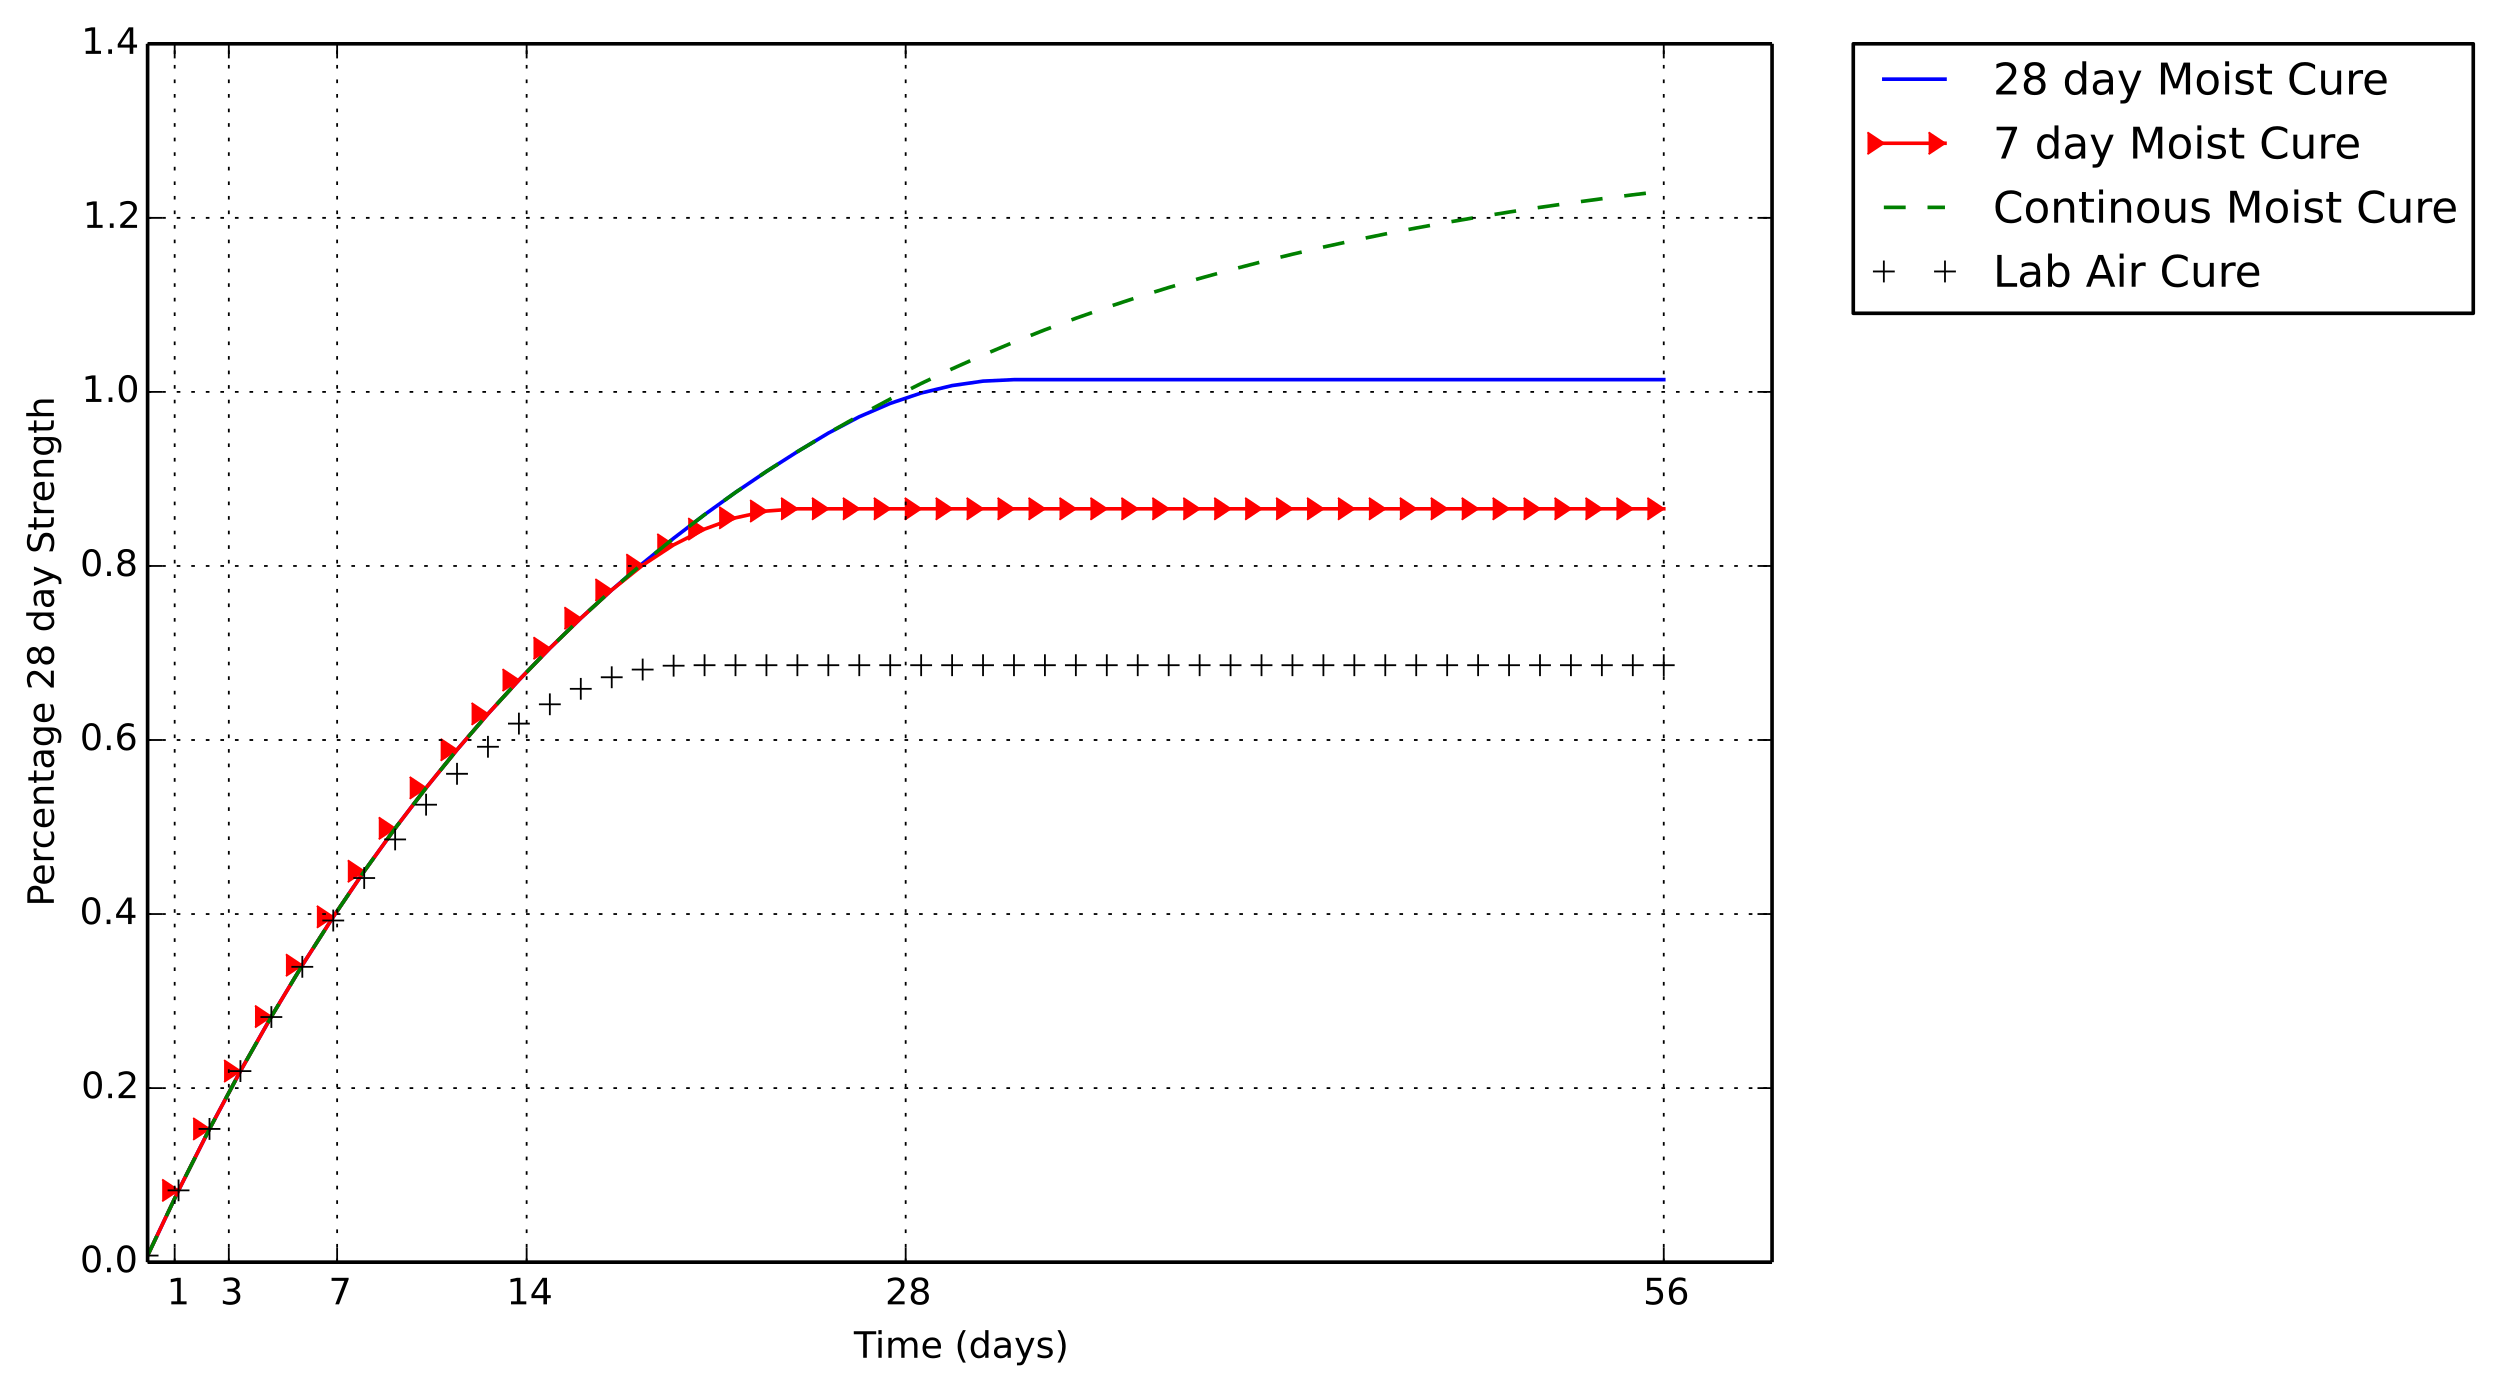 <?xml version="1.0" encoding="utf-8" standalone="no"?>
<!DOCTYPE svg PUBLIC "-//W3C//DTD SVG 1.1//EN"
  "http://www.w3.org/Graphics/SVG/1.1/DTD/svg11.dtd">
<!-- Created with matplotlib (http://matplotlib.org/) -->
<svg height="382pt" version="1.1" viewBox="0 0 687 382" width="687pt" xmlns="http://www.w3.org/2000/svg" xmlns:xlink="http://www.w3.org/1999/xlink">
 <defs>
  <style type="text/css">
*{stroke-linecap:butt;stroke-linejoin:round;}
  </style>
 </defs>
 <g id="figure_1">
  <g id="patch_1">
   <path d="
M0 382.395
L687.181 382.395
L687.181 0
L0 0
z
" style="fill:#ffffff;"/>
  </g>
  <g id="axes_1">
   <g id="patch_2">
    <path d="
M40.561 346.839
L486.961 346.839
L486.961 12.039
L40.561 12.039
z
" style="fill:#ffffff;"/>
   </g>
   <g id="line2d_1">
    <path clip-path="url(#p95d2e22541)" d="
M40.561 345.035
L49.064 327.114
L57.567 310.232
L66.07 294.329
L74.572 279.347
L83.075 265.235
L91.578 251.941
L100.081 239.417
L108.584 227.62
L117.087 216.507
L125.59 206.038
L134.092 196.176
L142.595 186.886
L151.098 178.134
L159.601 169.89
L168.104 162.124
L176.607 154.809
L185.11 147.917
L193.612 141.425
L202.115 135.31
L210.618 129.549
L219.121 124.122
L227.624 119.014
L236.127 114.526
L244.63 110.853
L253.132 107.997
L261.635 105.957
L270.138 104.733
L278.641 104.325
L287.144 104.325
L295.647 104.325
L304.15 104.325
L312.652 104.325
L321.155 104.325
L329.658 104.325
L338.161 104.325
L346.664 104.325
L355.167 104.325
L363.67 104.325
L372.172 104.325
L380.675 104.325
L389.178 104.325
L397.681 104.325
L406.184 104.325
L414.687 104.325
L423.19 104.325
L431.692 104.325
L440.195 104.325
L448.698 104.325
L457.201 104.325" style="fill:none;stroke:#0000ff;stroke-linecap:square;"/>
   </g>
   <g id="line2d_2">
    <path clip-path="url(#p95d2e22541)" d="
M40.561 345.035
L49.064 327.114
L57.567 310.232
L66.07 294.329
L74.572 279.347
L83.075 265.235
L91.578 251.941
L100.081 239.417
L108.584 227.62
L117.087 216.507
L125.59 206.038
L134.092 196.176
L142.595 186.886
L151.098 178.134
L159.601 169.89
L168.104 162.13
L176.607 155.312
L185.11 149.734
L193.612 145.395
L202.115 142.296
L210.618 140.437
L219.121 139.817
L227.624 139.817
L236.127 139.817
L244.63 139.817
L253.132 139.817
L261.635 139.817
L270.138 139.817
L278.641 139.817
L287.144 139.817
L295.647 139.817
L304.15 139.817
L312.652 139.817
L321.155 139.817
L329.658 139.817
L338.161 139.817
L346.664 139.817
L355.167 139.817
L363.67 139.817
L372.172 139.817
L380.675 139.817
L389.178 139.817
L397.681 139.817
L406.184 139.817
L414.687 139.817
L423.19 139.817
L431.692 139.817
L440.195 139.817
L448.698 139.817
L457.201 139.817" style="fill:none;stroke:#ff0000;stroke-linecap:square;"/>
    <defs>
     <path d="
M-4.5 3
L0 0
L-4.5 -3" id="m1e157bca08" style="stroke:#ff0000;stroke-linejoin:miter;stroke-width:0.5;"/>
    </defs>
    <g clip-path="url(#p95d2e22541)">
     <use style="fill:#ff0000;stroke:#ff0000;stroke-linejoin:miter;stroke-width:0.5;" x="40.561" xlink:href="#m1e157bca08" y="345.035"/>
     <use style="fill:#ff0000;stroke:#ff0000;stroke-linejoin:miter;stroke-width:0.5;" x="49.064" xlink:href="#m1e157bca08" y="327.114"/>
     <use style="fill:#ff0000;stroke:#ff0000;stroke-linejoin:miter;stroke-width:0.5;" x="57.567" xlink:href="#m1e157bca08" y="310.232"/>
     <use style="fill:#ff0000;stroke:#ff0000;stroke-linejoin:miter;stroke-width:0.5;" x="66.07" xlink:href="#m1e157bca08" y="294.329"/>
     <use style="fill:#ff0000;stroke:#ff0000;stroke-linejoin:miter;stroke-width:0.5;" x="74.572" xlink:href="#m1e157bca08" y="279.347"/>
     <use style="fill:#ff0000;stroke:#ff0000;stroke-linejoin:miter;stroke-width:0.5;" x="83.075" xlink:href="#m1e157bca08" y="265.235"/>
     <use style="fill:#ff0000;stroke:#ff0000;stroke-linejoin:miter;stroke-width:0.5;" x="91.578" xlink:href="#m1e157bca08" y="251.941"/>
     <use style="fill:#ff0000;stroke:#ff0000;stroke-linejoin:miter;stroke-width:0.5;" x="100.081" xlink:href="#m1e157bca08" y="239.417"/>
     <use style="fill:#ff0000;stroke:#ff0000;stroke-linejoin:miter;stroke-width:0.5;" x="108.584" xlink:href="#m1e157bca08" y="227.62"/>
     <use style="fill:#ff0000;stroke:#ff0000;stroke-linejoin:miter;stroke-width:0.5;" x="117.087" xlink:href="#m1e157bca08" y="216.507"/>
     <use style="fill:#ff0000;stroke:#ff0000;stroke-linejoin:miter;stroke-width:0.5;" x="125.59" xlink:href="#m1e157bca08" y="206.038"/>
     <use style="fill:#ff0000;stroke:#ff0000;stroke-linejoin:miter;stroke-width:0.5;" x="134.092" xlink:href="#m1e157bca08" y="196.176"/>
     <use style="fill:#ff0000;stroke:#ff0000;stroke-linejoin:miter;stroke-width:0.5;" x="142.595" xlink:href="#m1e157bca08" y="186.886"/>
     <use style="fill:#ff0000;stroke:#ff0000;stroke-linejoin:miter;stroke-width:0.5;" x="151.098" xlink:href="#m1e157bca08" y="178.134"/>
     <use style="fill:#ff0000;stroke:#ff0000;stroke-linejoin:miter;stroke-width:0.5;" x="159.601" xlink:href="#m1e157bca08" y="169.89"/>
     <use style="fill:#ff0000;stroke:#ff0000;stroke-linejoin:miter;stroke-width:0.5;" x="168.104" xlink:href="#m1e157bca08" y="162.13"/>
     <use style="fill:#ff0000;stroke:#ff0000;stroke-linejoin:miter;stroke-width:0.5;" x="176.607" xlink:href="#m1e157bca08" y="155.312"/>
     <use style="fill:#ff0000;stroke:#ff0000;stroke-linejoin:miter;stroke-width:0.5;" x="185.11" xlink:href="#m1e157bca08" y="149.734"/>
     <use style="fill:#ff0000;stroke:#ff0000;stroke-linejoin:miter;stroke-width:0.5;" x="193.612" xlink:href="#m1e157bca08" y="145.395"/>
     <use style="fill:#ff0000;stroke:#ff0000;stroke-linejoin:miter;stroke-width:0.5;" x="202.115" xlink:href="#m1e157bca08" y="142.296"/>
     <use style="fill:#ff0000;stroke:#ff0000;stroke-linejoin:miter;stroke-width:0.5;" x="210.618" xlink:href="#m1e157bca08" y="140.437"/>
     <use style="fill:#ff0000;stroke:#ff0000;stroke-linejoin:miter;stroke-width:0.5;" x="219.121" xlink:href="#m1e157bca08" y="139.817"/>
     <use style="fill:#ff0000;stroke:#ff0000;stroke-linejoin:miter;stroke-width:0.5;" x="227.624" xlink:href="#m1e157bca08" y="139.817"/>
     <use style="fill:#ff0000;stroke:#ff0000;stroke-linejoin:miter;stroke-width:0.5;" x="236.127" xlink:href="#m1e157bca08" y="139.817"/>
     <use style="fill:#ff0000;stroke:#ff0000;stroke-linejoin:miter;stroke-width:0.5;" x="244.63" xlink:href="#m1e157bca08" y="139.817"/>
     <use style="fill:#ff0000;stroke:#ff0000;stroke-linejoin:miter;stroke-width:0.5;" x="253.132" xlink:href="#m1e157bca08" y="139.817"/>
     <use style="fill:#ff0000;stroke:#ff0000;stroke-linejoin:miter;stroke-width:0.5;" x="261.635" xlink:href="#m1e157bca08" y="139.817"/>
     <use style="fill:#ff0000;stroke:#ff0000;stroke-linejoin:miter;stroke-width:0.5;" x="270.138" xlink:href="#m1e157bca08" y="139.817"/>
     <use style="fill:#ff0000;stroke:#ff0000;stroke-linejoin:miter;stroke-width:0.5;" x="278.641" xlink:href="#m1e157bca08" y="139.817"/>
     <use style="fill:#ff0000;stroke:#ff0000;stroke-linejoin:miter;stroke-width:0.5;" x="287.144" xlink:href="#m1e157bca08" y="139.817"/>
     <use style="fill:#ff0000;stroke:#ff0000;stroke-linejoin:miter;stroke-width:0.5;" x="295.647" xlink:href="#m1e157bca08" y="139.817"/>
     <use style="fill:#ff0000;stroke:#ff0000;stroke-linejoin:miter;stroke-width:0.5;" x="304.15" xlink:href="#m1e157bca08" y="139.817"/>
     <use style="fill:#ff0000;stroke:#ff0000;stroke-linejoin:miter;stroke-width:0.5;" x="312.652" xlink:href="#m1e157bca08" y="139.817"/>
     <use style="fill:#ff0000;stroke:#ff0000;stroke-linejoin:miter;stroke-width:0.5;" x="321.155" xlink:href="#m1e157bca08" y="139.817"/>
     <use style="fill:#ff0000;stroke:#ff0000;stroke-linejoin:miter;stroke-width:0.5;" x="329.658" xlink:href="#m1e157bca08" y="139.817"/>
     <use style="fill:#ff0000;stroke:#ff0000;stroke-linejoin:miter;stroke-width:0.5;" x="338.161" xlink:href="#m1e157bca08" y="139.817"/>
     <use style="fill:#ff0000;stroke:#ff0000;stroke-linejoin:miter;stroke-width:0.5;" x="346.664" xlink:href="#m1e157bca08" y="139.817"/>
     <use style="fill:#ff0000;stroke:#ff0000;stroke-linejoin:miter;stroke-width:0.5;" x="355.167" xlink:href="#m1e157bca08" y="139.817"/>
     <use style="fill:#ff0000;stroke:#ff0000;stroke-linejoin:miter;stroke-width:0.5;" x="363.67" xlink:href="#m1e157bca08" y="139.817"/>
     <use style="fill:#ff0000;stroke:#ff0000;stroke-linejoin:miter;stroke-width:0.5;" x="372.172" xlink:href="#m1e157bca08" y="139.817"/>
     <use style="fill:#ff0000;stroke:#ff0000;stroke-linejoin:miter;stroke-width:0.5;" x="380.675" xlink:href="#m1e157bca08" y="139.817"/>
     <use style="fill:#ff0000;stroke:#ff0000;stroke-linejoin:miter;stroke-width:0.5;" x="389.178" xlink:href="#m1e157bca08" y="139.817"/>
     <use style="fill:#ff0000;stroke:#ff0000;stroke-linejoin:miter;stroke-width:0.5;" x="397.681" xlink:href="#m1e157bca08" y="139.817"/>
     <use style="fill:#ff0000;stroke:#ff0000;stroke-linejoin:miter;stroke-width:0.5;" x="406.184" xlink:href="#m1e157bca08" y="139.817"/>
     <use style="fill:#ff0000;stroke:#ff0000;stroke-linejoin:miter;stroke-width:0.5;" x="414.687" xlink:href="#m1e157bca08" y="139.817"/>
     <use style="fill:#ff0000;stroke:#ff0000;stroke-linejoin:miter;stroke-width:0.5;" x="423.19" xlink:href="#m1e157bca08" y="139.817"/>
     <use style="fill:#ff0000;stroke:#ff0000;stroke-linejoin:miter;stroke-width:0.5;" x="431.692" xlink:href="#m1e157bca08" y="139.817"/>
     <use style="fill:#ff0000;stroke:#ff0000;stroke-linejoin:miter;stroke-width:0.5;" x="440.195" xlink:href="#m1e157bca08" y="139.817"/>
     <use style="fill:#ff0000;stroke:#ff0000;stroke-linejoin:miter;stroke-width:0.5;" x="448.698" xlink:href="#m1e157bca08" y="139.817"/>
     <use style="fill:#ff0000;stroke:#ff0000;stroke-linejoin:miter;stroke-width:0.5;" x="457.201" xlink:href="#m1e157bca08" y="139.817"/>
    </g>
   </g>
   <g id="line2d_3">
    <path clip-path="url(#p95d2e22541)" d="
M40.561 345.035
L49.064 327.114
L57.567 310.232
L66.07 294.329
L74.572 279.347
L83.075 265.235
L91.578 251.941
L100.081 239.417
L108.584 227.62
L117.087 216.507
L125.59 206.038
L134.092 196.176
L142.595 186.886
L151.098 178.134
L159.601 169.89
L168.104 162.124
L176.607 154.809
L185.11 147.917
L193.612 141.425
L202.115 135.31
L210.618 129.549
L219.121 124.122
L227.624 119.01
L236.127 114.194
L244.63 109.657
L253.132 105.384
L261.635 101.358
L270.138 97.566
L278.641 93.993
L287.144 90.628
L295.647 87.458
L304.15 84.472
L312.652 81.658
L321.155 79.008
L329.658 76.512
L338.161 74.16
L346.664 71.945
L355.167 69.858
L363.67 67.892
L372.172 66.04
L380.675 64.296
L389.178 62.652
L397.681 61.104
L406.184 59.646
L414.687 58.272
L423.19 56.978
L431.692 55.759
L440.195 54.611
L448.698 53.529
L457.201 52.51" style="fill:none;stroke:#008000;stroke-dasharray:6,6;stroke-dashoffset:0.0;"/>
   </g>
   <g id="line2d_4">
    <defs>
     <path d="
M-3 0
L3 0
M0 3
L0 -3" id="mf5fe5dbd87" style="stroke:#000000;stroke-width:0.5;"/>
    </defs>
    <g clip-path="url(#p95d2e22541)">
     <use style="stroke:#000000;stroke-width:0.5;" x="40.561" xlink:href="#mf5fe5dbd87" y="345.035"/>
     <use style="stroke:#000000;stroke-width:0.5;" x="49.064" xlink:href="#mf5fe5dbd87" y="327.114"/>
     <use style="stroke:#000000;stroke-width:0.5;" x="57.567" xlink:href="#mf5fe5dbd87" y="310.232"/>
     <use style="stroke:#000000;stroke-width:0.5;" x="66.07" xlink:href="#mf5fe5dbd87" y="294.337"/>
     <use style="stroke:#000000;stroke-width:0.5;" x="74.572" xlink:href="#mf5fe5dbd87" y="279.483"/>
     <use style="stroke:#000000;stroke-width:0.5;" x="83.075" xlink:href="#mf5fe5dbd87" y="265.69"/>
     <use style="stroke:#000000;stroke-width:0.5;" x="91.578" xlink:href="#mf5fe5dbd87" y="252.958"/>
     <use style="stroke:#000000;stroke-width:0.5;" x="100.081" xlink:href="#mf5fe5dbd87" y="241.286"/>
     <use style="stroke:#000000;stroke-width:0.5;" x="108.584" xlink:href="#mf5fe5dbd87" y="230.676"/>
     <use style="stroke:#000000;stroke-width:0.5;" x="117.087" xlink:href="#mf5fe5dbd87" y="221.127"/>
     <use style="stroke:#000000;stroke-width:0.5;" x="125.59" xlink:href="#mf5fe5dbd87" y="212.639"/>
     <use style="stroke:#000000;stroke-width:0.5;" x="134.092" xlink:href="#mf5fe5dbd87" y="205.212"/>
     <use style="stroke:#000000;stroke-width:0.5;" x="142.595" xlink:href="#mf5fe5dbd87" y="198.846"/>
     <use style="stroke:#000000;stroke-width:0.5;" x="151.098" xlink:href="#mf5fe5dbd87" y="193.541"/>
     <use style="stroke:#000000;stroke-width:0.5;" x="159.601" xlink:href="#mf5fe5dbd87" y="189.296"/>
     <use style="stroke:#000000;stroke-width:0.5;" x="168.104" xlink:href="#mf5fe5dbd87" y="186.113"/>
     <use style="stroke:#000000;stroke-width:0.5;" x="176.607" xlink:href="#mf5fe5dbd87" y="183.991"/>
     <use style="stroke:#000000;stroke-width:0.5;" x="185.11" xlink:href="#mf5fe5dbd87" y="182.93"/>
     <use style="stroke:#000000;stroke-width:0.5;" x="193.612" xlink:href="#mf5fe5dbd87" y="182.798"/>
     <use style="stroke:#000000;stroke-width:0.5;" x="202.115" xlink:href="#mf5fe5dbd87" y="182.798"/>
     <use style="stroke:#000000;stroke-width:0.5;" x="210.618" xlink:href="#mf5fe5dbd87" y="182.798"/>
     <use style="stroke:#000000;stroke-width:0.5;" x="219.121" xlink:href="#mf5fe5dbd87" y="182.798"/>
     <use style="stroke:#000000;stroke-width:0.5;" x="227.624" xlink:href="#mf5fe5dbd87" y="182.798"/>
     <use style="stroke:#000000;stroke-width:0.5;" x="236.127" xlink:href="#mf5fe5dbd87" y="182.798"/>
     <use style="stroke:#000000;stroke-width:0.5;" x="244.63" xlink:href="#mf5fe5dbd87" y="182.798"/>
     <use style="stroke:#000000;stroke-width:0.5;" x="253.132" xlink:href="#mf5fe5dbd87" y="182.798"/>
     <use style="stroke:#000000;stroke-width:0.5;" x="261.635" xlink:href="#mf5fe5dbd87" y="182.798"/>
     <use style="stroke:#000000;stroke-width:0.5;" x="270.138" xlink:href="#mf5fe5dbd87" y="182.798"/>
     <use style="stroke:#000000;stroke-width:0.5;" x="278.641" xlink:href="#mf5fe5dbd87" y="182.798"/>
     <use style="stroke:#000000;stroke-width:0.5;" x="287.144" xlink:href="#mf5fe5dbd87" y="182.798"/>
     <use style="stroke:#000000;stroke-width:0.5;" x="295.647" xlink:href="#mf5fe5dbd87" y="182.798"/>
     <use style="stroke:#000000;stroke-width:0.5;" x="304.15" xlink:href="#mf5fe5dbd87" y="182.798"/>
     <use style="stroke:#000000;stroke-width:0.5;" x="312.652" xlink:href="#mf5fe5dbd87" y="182.798"/>
     <use style="stroke:#000000;stroke-width:0.5;" x="321.155" xlink:href="#mf5fe5dbd87" y="182.798"/>
     <use style="stroke:#000000;stroke-width:0.5;" x="329.658" xlink:href="#mf5fe5dbd87" y="182.798"/>
     <use style="stroke:#000000;stroke-width:0.5;" x="338.161" xlink:href="#mf5fe5dbd87" y="182.798"/>
     <use style="stroke:#000000;stroke-width:0.5;" x="346.664" xlink:href="#mf5fe5dbd87" y="182.798"/>
     <use style="stroke:#000000;stroke-width:0.5;" x="355.167" xlink:href="#mf5fe5dbd87" y="182.798"/>
     <use style="stroke:#000000;stroke-width:0.5;" x="363.67" xlink:href="#mf5fe5dbd87" y="182.798"/>
     <use style="stroke:#000000;stroke-width:0.5;" x="372.172" xlink:href="#mf5fe5dbd87" y="182.798"/>
     <use style="stroke:#000000;stroke-width:0.5;" x="380.675" xlink:href="#mf5fe5dbd87" y="182.798"/>
     <use style="stroke:#000000;stroke-width:0.5;" x="389.178" xlink:href="#mf5fe5dbd87" y="182.798"/>
     <use style="stroke:#000000;stroke-width:0.5;" x="397.681" xlink:href="#mf5fe5dbd87" y="182.798"/>
     <use style="stroke:#000000;stroke-width:0.5;" x="406.184" xlink:href="#mf5fe5dbd87" y="182.798"/>
     <use style="stroke:#000000;stroke-width:0.5;" x="414.687" xlink:href="#mf5fe5dbd87" y="182.798"/>
     <use style="stroke:#000000;stroke-width:0.5;" x="423.19" xlink:href="#mf5fe5dbd87" y="182.798"/>
     <use style="stroke:#000000;stroke-width:0.5;" x="431.692" xlink:href="#mf5fe5dbd87" y="182.798"/>
     <use style="stroke:#000000;stroke-width:0.5;" x="440.195" xlink:href="#mf5fe5dbd87" y="182.798"/>
     <use style="stroke:#000000;stroke-width:0.5;" x="448.698" xlink:href="#mf5fe5dbd87" y="182.798"/>
     <use style="stroke:#000000;stroke-width:0.5;" x="457.201" xlink:href="#mf5fe5dbd87" y="182.798"/>
    </g>
   </g>
   <g id="matplotlib.axis_1">
    <g id="xtick_1">
     <g id="line2d_5">
      <path clip-path="url(#p95d2e22541)" d="
M48.001 346.839
L48.001 12.039" style="fill:none;stroke:#000000;stroke-dasharray:1,3;stroke-dashoffset:0.0;stroke-width:0.5;"/>
     </g>
     <g id="line2d_6">
      <defs>
       <path d="
M0 0
L0 -4" id="mc7db9fdffb" style="stroke:#000000;stroke-width:0.5;"/>
      </defs>
      <g>
       <use style="stroke:#000000;stroke-width:0.5;" x="48.001" xlink:href="#mc7db9fdffb" y="346.839"/>
      </g>
     </g>
     <g id="line2d_7">
      <defs>
       <path d="
M0 0
L0 4" id="m5a7d422ac3" style="stroke:#000000;stroke-width:0.5;"/>
      </defs>
      <g>
       <use style="stroke:#000000;stroke-width:0.5;" x="48.001" xlink:href="#m5a7d422ac3" y="12.039"/>
      </g>
     </g>
     <g id="text_1">
      <!-- 1 -->
      <defs>
       <path d="
M12.406 8.297
L28.516 8.297
L28.516 63.922
L10.984 60.406
L10.984 69.391
L28.422 72.906
L38.281 72.906
L38.281 8.297
L54.391 8.297
L54.391 0
L12.406 0
z
" id="DejaVuSans-31"/>
      </defs>
      <g transform="translate(45.831 358.438)scale(0.1 -0.1)">
       <use xlink:href="#DejaVuSans-31"/>
      </g>
     </g>
    </g>
    <g id="xtick_2">
     <g id="line2d_8">
      <path clip-path="url(#p95d2e22541)" d="
M62.881 346.839
L62.881 12.039" style="fill:none;stroke:#000000;stroke-dasharray:1,3;stroke-dashoffset:0.0;stroke-width:0.5;"/>
     </g>
     <g id="line2d_9">
      <g>
       <use style="stroke:#000000;stroke-width:0.5;" x="62.881" xlink:href="#mc7db9fdffb" y="346.839"/>
      </g>
     </g>
     <g id="line2d_10">
      <g>
       <use style="stroke:#000000;stroke-width:0.5;" x="62.881" xlink:href="#m5a7d422ac3" y="12.039"/>
      </g>
     </g>
     <g id="text_2">
      <!-- 3 -->
      <defs>
       <path d="
M40.578 39.312
Q47.656 37.797 51.625 33
Q55.609 28.219 55.609 21.188
Q55.609 10.406 48.188 4.484
Q40.766 -1.422 27.094 -1.422
Q22.516 -1.422 17.656 -0.516
Q12.797 0.391 7.625 2.203
L7.625 11.719
Q11.719 9.328 16.594 8.109
Q21.484 6.891 26.812 6.891
Q36.078 6.891 40.938 10.547
Q45.797 14.203 45.797 21.188
Q45.797 27.641 41.281 31.266
Q36.766 34.906 28.719 34.906
L20.219 34.906
L20.219 43.016
L29.109 43.016
Q36.375 43.016 40.234 45.922
Q44.094 48.828 44.094 54.297
Q44.094 59.906 40.109 62.906
Q36.141 65.922 28.719 65.922
Q24.656 65.922 20.016 65.031
Q15.375 64.156 9.812 62.312
L9.812 71.094
Q15.438 72.656 20.344 73.438
Q25.25 74.219 29.594 74.219
Q40.828 74.219 47.359 69.109
Q53.906 64.016 53.906 55.328
Q53.906 49.266 50.438 45.094
Q46.969 40.922 40.578 39.312" id="DejaVuSans-33"/>
      </defs>
      <g transform="translate(60.482 358.438)scale(0.1 -0.1)">
       <use xlink:href="#DejaVuSans-33"/>
      </g>
     </g>
    </g>
    <g id="xtick_3">
     <g id="line2d_11">
      <path clip-path="url(#p95d2e22541)" d="
M92.641 346.839
L92.641 12.039" style="fill:none;stroke:#000000;stroke-dasharray:1,3;stroke-dashoffset:0.0;stroke-width:0.5;"/>
     </g>
     <g id="line2d_12">
      <g>
       <use style="stroke:#000000;stroke-width:0.5;" x="92.641" xlink:href="#mc7db9fdffb" y="346.839"/>
      </g>
     </g>
     <g id="line2d_13">
      <g>
       <use style="stroke:#000000;stroke-width:0.5;" x="92.641" xlink:href="#m5a7d422ac3" y="12.039"/>
      </g>
     </g>
     <g id="text_3">
      <!-- 7 -->
      <defs>
       <path d="
M8.203 72.906
L55.078 72.906
L55.078 68.703
L28.609 0
L18.312 0
L43.219 64.594
L8.203 64.594
z
" id="DejaVuSans-37"/>
      </defs>
      <g transform="translate(90.297 358.438)scale(0.1 -0.1)">
       <use xlink:href="#DejaVuSans-37"/>
      </g>
     </g>
    </g>
    <g id="xtick_4">
     <g id="line2d_14">
      <path clip-path="url(#p95d2e22541)" d="
M144.721 346.839
L144.721 12.039" style="fill:none;stroke:#000000;stroke-dasharray:1,3;stroke-dashoffset:0.0;stroke-width:0.5;"/>
     </g>
     <g id="line2d_15">
      <g>
       <use style="stroke:#000000;stroke-width:0.5;" x="144.721" xlink:href="#mc7db9fdffb" y="346.839"/>
      </g>
     </g>
     <g id="line2d_16">
      <g>
       <use style="stroke:#000000;stroke-width:0.5;" x="144.721" xlink:href="#m5a7d422ac3" y="12.039"/>
      </g>
     </g>
     <g id="text_4">
      <!-- 14 -->
      <defs>
       <path d="
M37.797 64.312
L12.891 25.391
L37.797 25.391
z

M35.203 72.906
L47.609 72.906
L47.609 25.391
L58.016 25.391
L58.016 17.188
L47.609 17.188
L47.609 0
L37.797 0
L37.797 17.188
L4.891 17.188
L4.891 26.703
z
" id="DejaVuSans-34"/>
      </defs>
      <g transform="translate(139.188 358.438)scale(0.1 -0.1)">
       <use xlink:href="#DejaVuSans-31"/>
       <use x="63.623" xlink:href="#DejaVuSans-34"/>
      </g>
     </g>
    </g>
    <g id="xtick_5">
     <g id="line2d_17">
      <path clip-path="url(#p95d2e22541)" d="
M248.881 346.839
L248.881 12.039" style="fill:none;stroke:#000000;stroke-dasharray:1,3;stroke-dashoffset:0.0;stroke-width:0.5;"/>
     </g>
     <g id="line2d_18">
      <g>
       <use style="stroke:#000000;stroke-width:0.5;" x="248.881" xlink:href="#mc7db9fdffb" y="346.839"/>
      </g>
     </g>
     <g id="line2d_19">
      <g>
       <use style="stroke:#000000;stroke-width:0.5;" x="248.881" xlink:href="#m5a7d422ac3" y="12.039"/>
      </g>
     </g>
     <g id="text_5">
      <!-- 28 -->
      <defs>
       <path d="
M19.188 8.297
L53.609 8.297
L53.609 0
L7.328 0
L7.328 8.297
Q12.938 14.109 22.625 23.891
Q32.328 33.688 34.812 36.531
Q39.547 41.844 41.422 45.531
Q43.312 49.219 43.312 52.781
Q43.312 58.594 39.234 62.25
Q35.156 65.922 28.609 65.922
Q23.969 65.922 18.812 64.312
Q13.672 62.703 7.812 59.422
L7.812 69.391
Q13.766 71.781 18.938 73
Q24.125 74.219 28.422 74.219
Q39.75 74.219 46.484 68.547
Q53.219 62.891 53.219 53.422
Q53.219 48.922 51.531 44.891
Q49.859 40.875 45.406 35.406
Q44.188 33.984 37.641 27.219
Q31.109 20.453 19.188 8.297" id="DejaVuSans-32"/>
       <path d="
M31.781 34.625
Q24.75 34.625 20.719 30.859
Q16.703 27.094 16.703 20.516
Q16.703 13.922 20.719 10.156
Q24.75 6.391 31.781 6.391
Q38.812 6.391 42.859 10.172
Q46.922 13.969 46.922 20.516
Q46.922 27.094 42.891 30.859
Q38.875 34.625 31.781 34.625
M21.922 38.812
Q15.578 40.375 12.031 44.719
Q8.5 49.078 8.5 55.328
Q8.5 64.062 14.719 69.141
Q20.953 74.219 31.781 74.219
Q42.672 74.219 48.875 69.141
Q55.078 64.062 55.078 55.328
Q55.078 49.078 51.531 44.719
Q48 40.375 41.703 38.812
Q48.828 37.156 52.797 32.312
Q56.781 27.484 56.781 20.516
Q56.781 9.906 50.312 4.234
Q43.844 -1.422 31.781 -1.422
Q19.734 -1.422 13.25 4.234
Q6.781 9.906 6.781 20.516
Q6.781 27.484 10.781 32.312
Q14.797 37.156 21.922 38.812
M18.312 54.391
Q18.312 48.734 21.844 45.562
Q25.391 42.391 31.781 42.391
Q38.141 42.391 41.719 45.562
Q45.312 48.734 45.312 54.391
Q45.312 60.062 41.719 63.234
Q38.141 66.406 31.781 66.406
Q25.391 66.406 21.844 63.234
Q18.312 60.062 18.312 54.391" id="DejaVuSans-38"/>
      </defs>
      <g transform="translate(243.227 358.438)scale(0.1 -0.1)">
       <use xlink:href="#DejaVuSans-32"/>
       <use x="63.623" xlink:href="#DejaVuSans-38"/>
      </g>
     </g>
    </g>
    <g id="xtick_6">
     <g id="line2d_20">
      <path clip-path="url(#p95d2e22541)" d="
M457.201 346.839
L457.201 12.039" style="fill:none;stroke:#000000;stroke-dasharray:1,3;stroke-dashoffset:0.0;stroke-width:0.5;"/>
     </g>
     <g id="line2d_21">
      <g>
       <use style="stroke:#000000;stroke-width:0.5;" x="457.201" xlink:href="#mc7db9fdffb" y="346.839"/>
      </g>
     </g>
     <g id="line2d_22">
      <g>
       <use style="stroke:#000000;stroke-width:0.5;" x="457.201" xlink:href="#m5a7d422ac3" y="12.039"/>
      </g>
     </g>
     <g id="text_6">
      <!-- 56 -->
      <defs>
       <path d="
M33.016 40.375
Q26.375 40.375 22.484 35.828
Q18.609 31.297 18.609 23.391
Q18.609 15.531 22.484 10.953
Q26.375 6.391 33.016 6.391
Q39.656 6.391 43.531 10.953
Q47.406 15.531 47.406 23.391
Q47.406 31.297 43.531 35.828
Q39.656 40.375 33.016 40.375
M52.594 71.297
L52.594 62.312
Q48.875 64.062 45.094 64.984
Q41.312 65.922 37.594 65.922
Q27.828 65.922 22.672 59.328
Q17.531 52.734 16.797 39.406
Q19.672 43.656 24.016 45.922
Q28.375 48.188 33.594 48.188
Q44.578 48.188 50.953 41.516
Q57.328 34.859 57.328 23.391
Q57.328 12.156 50.688 5.359
Q44.047 -1.422 33.016 -1.422
Q20.359 -1.422 13.672 8.266
Q6.984 17.969 6.984 36.375
Q6.984 53.656 15.188 63.938
Q23.391 74.219 37.203 74.219
Q40.922 74.219 44.703 73.484
Q48.484 72.75 52.594 71.297" id="DejaVuSans-36"/>
       <path d="
M10.797 72.906
L49.516 72.906
L49.516 64.594
L19.828 64.594
L19.828 46.734
Q21.969 47.469 24.109 47.828
Q26.266 48.188 28.422 48.188
Q40.625 48.188 47.75 41.5
Q54.891 34.812 54.891 23.391
Q54.891 11.625 47.562 5.094
Q40.234 -1.422 26.906 -1.422
Q22.312 -1.422 17.547 -0.641
Q12.797 0.141 7.719 1.703
L7.719 11.625
Q12.109 9.234 16.797 8.062
Q21.484 6.891 26.703 6.891
Q35.156 6.891 40.078 11.328
Q45.016 15.766 45.016 23.391
Q45.016 31 40.078 35.438
Q35.156 39.891 26.703 39.891
Q22.75 39.891 18.812 39.016
Q14.891 38.141 10.797 36.281
z
" id="DejaVuSans-35"/>
      </defs>
      <g transform="translate(451.539 358.438)scale(0.1 -0.1)">
       <use xlink:href="#DejaVuSans-35"/>
       <use x="63.623" xlink:href="#DejaVuSans-36"/>
      </g>
     </g>
    </g>
    <g id="text_7">
     <!-- Time (days) -->
     <defs>
      <path d="
M32.172 -5.078
Q28.375 -14.844 24.75 -17.812
Q21.141 -20.797 15.094 -20.797
L7.906 -20.797
L7.906 -13.281
L13.188 -13.281
Q16.891 -13.281 18.938 -11.516
Q21 -9.766 23.484 -3.219
L25.094 0.875
L2.984 54.688
L12.5 54.688
L29.594 11.922
L46.688 54.688
L56.203 54.688
z
" id="DejaVuSans-79"/>
      <path d="
M52 44.188
Q55.375 50.25 60.062 53.125
Q64.75 56 71.094 56
Q79.641 56 84.281 50.016
Q88.922 44.047 88.922 33.016
L88.922 0
L79.891 0
L79.891 32.719
Q79.891 40.578 77.094 44.375
Q74.312 48.188 68.609 48.188
Q61.625 48.188 57.562 43.547
Q53.516 38.922 53.516 30.906
L53.516 0
L44.484 0
L44.484 32.719
Q44.484 40.625 41.703 44.406
Q38.922 48.188 33.109 48.188
Q26.219 48.188 22.156 43.531
Q18.109 38.875 18.109 30.906
L18.109 0
L9.078 0
L9.078 54.688
L18.109 54.688
L18.109 46.188
Q21.188 51.219 25.484 53.609
Q29.781 56 35.688 56
Q41.656 56 45.828 52.969
Q50 49.953 52 44.188" id="DejaVuSans-6d"/>
      <path d="
M45.406 46.391
L45.406 75.984
L54.391 75.984
L54.391 0
L45.406 0
L45.406 8.203
Q42.578 3.328 38.25 0.953
Q33.938 -1.422 27.875 -1.422
Q17.969 -1.422 11.734 6.484
Q5.516 14.406 5.516 27.297
Q5.516 40.188 11.734 48.094
Q17.969 56 27.875 56
Q33.938 56 38.25 53.625
Q42.578 51.266 45.406 46.391
M14.797 27.297
Q14.797 17.391 18.875 11.75
Q22.953 6.109 30.078 6.109
Q37.203 6.109 41.297 11.75
Q45.406 17.391 45.406 27.297
Q45.406 37.203 41.297 42.844
Q37.203 48.484 30.078 48.484
Q22.953 48.484 18.875 42.844
Q14.797 37.203 14.797 27.297" id="DejaVuSans-64"/>
      <path d="
M31 75.875
Q24.469 64.656 21.281 53.656
Q18.109 42.672 18.109 31.391
Q18.109 20.125 21.312 9.062
Q24.516 -2 31 -13.188
L23.188 -13.188
Q15.875 -1.703 12.234 9.375
Q8.594 20.453 8.594 31.391
Q8.594 42.281 12.203 53.312
Q15.828 64.359 23.188 75.875
z
" id="DejaVuSans-28"/>
      <path d="
M34.281 27.484
Q23.391 27.484 19.188 25
Q14.984 22.516 14.984 16.5
Q14.984 11.719 18.141 8.906
Q21.297 6.109 26.703 6.109
Q34.188 6.109 38.703 11.406
Q43.219 16.703 43.219 25.484
L43.219 27.484
z

M52.203 31.203
L52.203 0
L43.219 0
L43.219 8.297
Q40.141 3.328 35.547 0.953
Q30.953 -1.422 24.312 -1.422
Q15.922 -1.422 10.953 3.297
Q6 8.016 6 15.922
Q6 25.141 12.172 29.828
Q18.359 34.516 30.609 34.516
L43.219 34.516
L43.219 35.406
Q43.219 41.609 39.141 45
Q35.062 48.391 27.688 48.391
Q23 48.391 18.547 47.266
Q14.109 46.141 10.016 43.891
L10.016 52.203
Q14.938 54.109 19.578 55.047
Q24.219 56 28.609 56
Q40.484 56 46.344 49.844
Q52.203 43.703 52.203 31.203" id="DejaVuSans-61"/>
      <path d="
M44.281 53.078
L44.281 44.578
Q40.484 46.531 36.375 47.5
Q32.281 48.484 27.875 48.484
Q21.188 48.484 17.844 46.438
Q14.5 44.391 14.5 40.281
Q14.5 37.156 16.891 35.375
Q19.281 33.594 26.516 31.984
L29.594 31.297
Q39.156 29.25 43.188 25.516
Q47.219 21.781 47.219 15.094
Q47.219 7.469 41.188 3.016
Q35.156 -1.422 24.609 -1.422
Q20.219 -1.422 15.453 -0.562
Q10.688 0.297 5.422 2
L5.422 11.281
Q10.406 8.688 15.234 7.391
Q20.062 6.109 24.812 6.109
Q31.156 6.109 34.562 8.281
Q37.984 10.453 37.984 14.406
Q37.984 18.062 35.516 20.016
Q33.062 21.969 24.703 23.781
L21.578 24.516
Q13.234 26.266 9.516 29.906
Q5.812 33.547 5.812 39.891
Q5.812 47.609 11.281 51.797
Q16.75 56 26.812 56
Q31.781 56 36.172 55.266
Q40.578 54.547 44.281 53.078" id="DejaVuSans-73"/>
      <path d="
M9.422 54.688
L18.406 54.688
L18.406 0
L9.422 0
z

M9.422 75.984
L18.406 75.984
L18.406 64.594
L9.422 64.594
z
" id="DejaVuSans-69"/>
      <path d="
M56.203 29.594
L56.203 25.203
L14.891 25.203
Q15.484 15.922 20.484 11.062
Q25.484 6.203 34.422 6.203
Q39.594 6.203 44.453 7.469
Q49.312 8.734 54.109 11.281
L54.109 2.781
Q49.266 0.734 44.188 -0.344
Q39.109 -1.422 33.891 -1.422
Q20.797 -1.422 13.156 6.188
Q5.516 13.812 5.516 26.812
Q5.516 40.234 12.766 48.109
Q20.016 56 32.328 56
Q43.359 56 49.781 48.891
Q56.203 41.797 56.203 29.594
M47.219 32.234
Q47.125 39.594 43.094 43.984
Q39.062 48.391 32.422 48.391
Q24.906 48.391 20.391 44.141
Q15.875 39.891 15.188 32.172
z
" id="DejaVuSans-65"/>
      <path d="
M8.016 75.875
L15.828 75.875
Q23.141 64.359 26.781 53.312
Q30.422 42.281 30.422 31.391
Q30.422 20.453 26.781 9.375
Q23.141 -1.703 15.828 -13.188
L8.016 -13.188
Q14.5 -2 17.703 9.062
Q20.906 20.125 20.906 31.391
Q20.906 42.672 17.703 53.656
Q14.5 64.656 8.016 75.875" id="DejaVuSans-29"/>
      <path d="
M-0.297 72.906
L61.375 72.906
L61.375 64.594
L35.5 64.594
L35.5 0
L25.594 0
L25.594 64.594
L-0.297 64.594
z
" id="DejaVuSans-54"/>
      <path id="DejaVuSans-20"/>
     </defs>
     <g transform="translate(234.649 373.116)scale(0.1 -0.1)">
      <use xlink:href="#DejaVuSans-54"/>
      <use x="57.959" xlink:href="#DejaVuSans-69"/>
      <use x="85.742" xlink:href="#DejaVuSans-6d"/>
      <use x="183.154" xlink:href="#DejaVuSans-65"/>
      <use x="244.678" xlink:href="#DejaVuSans-20"/>
      <use x="276.465" xlink:href="#DejaVuSans-28"/>
      <use x="315.479" xlink:href="#DejaVuSans-64"/>
      <use x="378.955" xlink:href="#DejaVuSans-61"/>
      <use x="440.234" xlink:href="#DejaVuSans-79"/>
      <use x="499.414" xlink:href="#DejaVuSans-73"/>
      <use x="551.514" xlink:href="#DejaVuSans-29"/>
     </g>
    </g>
   </g>
   <g id="matplotlib.axis_2">
    <g id="ytick_1">
     <g id="line2d_23">
      <path clip-path="url(#p95d2e22541)" d="
M40.561 346.839
L486.961 346.839" style="fill:none;stroke:#000000;stroke-dasharray:1,3;stroke-dashoffset:0.0;stroke-width:0.5;"/>
     </g>
     <g id="line2d_24">
      <defs>
       <path d="
M0 0
L4 0" id="md7965d1ba0" style="stroke:#000000;stroke-width:0.5;"/>
      </defs>
      <g>
       <use style="stroke:#000000;stroke-width:0.5;" x="40.561" xlink:href="#md7965d1ba0" y="346.839"/>
      </g>
     </g>
     <g id="line2d_25">
      <defs>
       <path d="
M0 0
L-4 0" id="md9a1c1a7cd" style="stroke:#000000;stroke-width:0.5;"/>
      </defs>
      <g>
       <use style="stroke:#000000;stroke-width:0.5;" x="486.961" xlink:href="#md9a1c1a7cd" y="346.839"/>
      </g>
     </g>
     <g id="text_8">
      <!-- 0.0 -->
      <defs>
       <path d="
M10.688 12.406
L21 12.406
L21 0
L10.688 0
z
" id="DejaVuSans-2e"/>
       <path d="
M31.781 66.406
Q24.172 66.406 20.328 58.906
Q16.5 51.422 16.5 36.375
Q16.5 21.391 20.328 13.891
Q24.172 6.391 31.781 6.391
Q39.453 6.391 43.281 13.891
Q47.125 21.391 47.125 36.375
Q47.125 51.422 43.281 58.906
Q39.453 66.406 31.781 66.406
M31.781 74.219
Q44.047 74.219 50.516 64.516
Q56.984 54.828 56.984 36.375
Q56.984 17.969 50.516 8.266
Q44.047 -1.422 31.781 -1.422
Q19.531 -1.422 13.062 8.266
Q6.594 17.969 6.594 36.375
Q6.594 54.828 13.062 64.516
Q19.531 74.219 31.781 74.219" id="DejaVuSans-30"/>
      </defs>
      <g transform="translate(21.981 349.598)scale(0.1 -0.1)">
       <use xlink:href="#DejaVuSans-30"/>
       <use x="63.623" xlink:href="#DejaVuSans-2e"/>
       <use x="95.41" xlink:href="#DejaVuSans-30"/>
      </g>
     </g>
    </g>
    <g id="ytick_2">
     <g id="line2d_26">
      <path clip-path="url(#p95d2e22541)" d="
M40.561 299.01
L486.961 299.01" style="fill:none;stroke:#000000;stroke-dasharray:1,3;stroke-dashoffset:0.0;stroke-width:0.5;"/>
     </g>
     <g id="line2d_27">
      <g>
       <use style="stroke:#000000;stroke-width:0.5;" x="40.561" xlink:href="#md7965d1ba0" y="299.01"/>
      </g>
     </g>
     <g id="line2d_28">
      <g>
       <use style="stroke:#000000;stroke-width:0.5;" x="486.961" xlink:href="#md9a1c1a7cd" y="299.01"/>
      </g>
     </g>
     <g id="text_9">
      <!-- 0.2 -->
      <g transform="translate(22.319 301.77)scale(0.1 -0.1)">
       <use xlink:href="#DejaVuSans-30"/>
       <use x="63.623" xlink:href="#DejaVuSans-2e"/>
       <use x="95.41" xlink:href="#DejaVuSans-32"/>
      </g>
     </g>
    </g>
    <g id="ytick_3">
     <g id="line2d_29">
      <path clip-path="url(#p95d2e22541)" d="
M40.561 251.182
L486.961 251.182" style="fill:none;stroke:#000000;stroke-dasharray:1,3;stroke-dashoffset:0.0;stroke-width:0.5;"/>
     </g>
     <g id="line2d_30">
      <g>
       <use style="stroke:#000000;stroke-width:0.5;" x="40.561" xlink:href="#md7965d1ba0" y="251.182"/>
      </g>
     </g>
     <g id="line2d_31">
      <g>
       <use style="stroke:#000000;stroke-width:0.5;" x="486.961" xlink:href="#md9a1c1a7cd" y="251.182"/>
      </g>
     </g>
     <g id="text_10">
      <!-- 0.4 -->
      <g transform="translate(21.878 253.941)scale(0.1 -0.1)">
       <use xlink:href="#DejaVuSans-30"/>
       <use x="63.623" xlink:href="#DejaVuSans-2e"/>
       <use x="95.41" xlink:href="#DejaVuSans-34"/>
      </g>
     </g>
    </g>
    <g id="ytick_4">
     <g id="line2d_32">
      <path clip-path="url(#p95d2e22541)" d="
M40.561 203.353
L486.961 203.353" style="fill:none;stroke:#000000;stroke-dasharray:1,3;stroke-dashoffset:0.0;stroke-width:0.5;"/>
     </g>
     <g id="line2d_33">
      <g>
       <use style="stroke:#000000;stroke-width:0.5;" x="40.561" xlink:href="#md7965d1ba0" y="203.353"/>
      </g>
     </g>
     <g id="line2d_34">
      <g>
       <use style="stroke:#000000;stroke-width:0.5;" x="486.961" xlink:href="#md9a1c1a7cd" y="203.353"/>
      </g>
     </g>
     <g id="text_11">
      <!-- 0.6 -->
      <g transform="translate(21.947 206.113)scale(0.1 -0.1)">
       <use xlink:href="#DejaVuSans-30"/>
       <use x="63.623" xlink:href="#DejaVuSans-2e"/>
       <use x="95.41" xlink:href="#DejaVuSans-36"/>
      </g>
     </g>
    </g>
    <g id="ytick_5">
     <g id="line2d_35">
      <path clip-path="url(#p95d2e22541)" d="
M40.561 155.525
L486.961 155.525" style="fill:none;stroke:#000000;stroke-dasharray:1,3;stroke-dashoffset:0.0;stroke-width:0.5;"/>
     </g>
     <g id="line2d_36">
      <g>
       <use style="stroke:#000000;stroke-width:0.5;" x="40.561" xlink:href="#md7965d1ba0" y="155.525"/>
      </g>
     </g>
     <g id="line2d_37">
      <g>
       <use style="stroke:#000000;stroke-width:0.5;" x="486.961" xlink:href="#md9a1c1a7cd" y="155.525"/>
      </g>
     </g>
     <g id="text_12">
      <!-- 0.8 -->
      <g transform="translate(22.002 158.284)scale(0.1 -0.1)">
       <use xlink:href="#DejaVuSans-30"/>
       <use x="63.623" xlink:href="#DejaVuSans-2e"/>
       <use x="95.41" xlink:href="#DejaVuSans-38"/>
      </g>
     </g>
    </g>
    <g id="ytick_6">
     <g id="line2d_38">
      <path clip-path="url(#p95d2e22541)" d="
M40.561 107.696
L486.961 107.696" style="fill:none;stroke:#000000;stroke-dasharray:1,3;stroke-dashoffset:0.0;stroke-width:0.5;"/>
     </g>
     <g id="line2d_39">
      <g>
       <use style="stroke:#000000;stroke-width:0.5;" x="40.561" xlink:href="#md7965d1ba0" y="107.696"/>
      </g>
     </g>
     <g id="line2d_40">
      <g>
       <use style="stroke:#000000;stroke-width:0.5;" x="486.961" xlink:href="#md9a1c1a7cd" y="107.696"/>
      </g>
     </g>
     <g id="text_13">
      <!-- 1.0 -->
      <g transform="translate(22.42 110.456)scale(0.1 -0.1)">
       <use xlink:href="#DejaVuSans-31"/>
       <use x="63.623" xlink:href="#DejaVuSans-2e"/>
       <use x="95.41" xlink:href="#DejaVuSans-30"/>
      </g>
     </g>
    </g>
    <g id="ytick_7">
     <g id="line2d_41">
      <path clip-path="url(#p95d2e22541)" d="
M40.561 59.868
L486.961 59.868" style="fill:none;stroke:#000000;stroke-dasharray:1,3;stroke-dashoffset:0.0;stroke-width:0.5;"/>
     </g>
     <g id="line2d_42">
      <g>
       <use style="stroke:#000000;stroke-width:0.5;" x="40.561" xlink:href="#md7965d1ba0" y="59.868"/>
      </g>
     </g>
     <g id="line2d_43">
      <g>
       <use style="stroke:#000000;stroke-width:0.5;" x="486.961" xlink:href="#md9a1c1a7cd" y="59.868"/>
      </g>
     </g>
     <g id="text_14">
      <!-- 1.2 -->
      <g transform="translate(22.758 62.627)scale(0.1 -0.1)">
       <use xlink:href="#DejaVuSans-31"/>
       <use x="63.623" xlink:href="#DejaVuSans-2e"/>
       <use x="95.41" xlink:href="#DejaVuSans-32"/>
      </g>
     </g>
    </g>
    <g id="ytick_8">
     <g id="line2d_44">
      <path clip-path="url(#p95d2e22541)" d="
M40.561 12.039
L486.961 12.039" style="fill:none;stroke:#000000;stroke-dasharray:1,3;stroke-dashoffset:0.0;stroke-width:0.5;"/>
     </g>
     <g id="line2d_45">
      <g>
       <use style="stroke:#000000;stroke-width:0.5;" x="40.561" xlink:href="#md7965d1ba0" y="12.039"/>
      </g>
     </g>
     <g id="line2d_46">
      <g>
       <use style="stroke:#000000;stroke-width:0.5;" x="486.961" xlink:href="#md9a1c1a7cd" y="12.039"/>
      </g>
     </g>
     <g id="text_15">
      <!-- 1.4 -->
      <g transform="translate(22.317 14.798)scale(0.1 -0.1)">
       <use xlink:href="#DejaVuSans-31"/>
       <use x="63.623" xlink:href="#DejaVuSans-2e"/>
       <use x="95.41" xlink:href="#DejaVuSans-34"/>
      </g>
     </g>
    </g>
    <g id="text_16">
     <!-- Percentage 28 day Strength -->
     <defs>
      <path d="
M48.781 52.594
L48.781 44.188
Q44.969 46.297 41.141 47.344
Q37.312 48.391 33.406 48.391
Q24.656 48.391 19.812 42.844
Q14.984 37.312 14.984 27.297
Q14.984 17.281 19.812 11.734
Q24.656 6.203 33.406 6.203
Q37.312 6.203 41.141 7.25
Q44.969 8.297 48.781 10.406
L48.781 2.094
Q45.016 0.344 40.984 -0.531
Q36.969 -1.422 32.422 -1.422
Q20.062 -1.422 12.781 6.344
Q5.516 14.109 5.516 27.297
Q5.516 40.672 12.859 48.328
Q20.219 56 33.016 56
Q37.156 56 41.109 55.141
Q45.062 54.297 48.781 52.594" id="DejaVuSans-63"/>
      <path d="
M19.672 64.797
L19.672 37.406
L32.078 37.406
Q38.969 37.406 42.719 40.969
Q46.484 44.531 46.484 51.125
Q46.484 57.672 42.719 61.234
Q38.969 64.797 32.078 64.797
z

M9.812 72.906
L32.078 72.906
Q44.344 72.906 50.609 67.359
Q56.891 61.812 56.891 51.125
Q56.891 40.328 50.609 34.812
Q44.344 29.297 32.078 29.297
L19.672 29.297
L19.672 0
L9.812 0
z
" id="DejaVuSans-50"/>
      <path d="
M41.109 46.297
Q39.594 47.172 37.812 47.578
Q36.031 48 33.891 48
Q26.266 48 22.188 43.047
Q18.109 38.094 18.109 28.812
L18.109 0
L9.078 0
L9.078 54.688
L18.109 54.688
L18.109 46.188
Q20.953 51.172 25.484 53.578
Q30.031 56 36.531 56
Q37.453 56 38.578 55.875
Q39.703 55.766 41.062 55.516
z
" id="DejaVuSans-72"/>
      <path d="
M18.312 70.219
L18.312 54.688
L36.812 54.688
L36.812 47.703
L18.312 47.703
L18.312 18.016
Q18.312 11.328 20.141 9.422
Q21.969 7.516 27.594 7.516
L36.812 7.516
L36.812 0
L27.594 0
Q17.188 0 13.234 3.875
Q9.281 7.766 9.281 18.016
L9.281 47.703
L2.688 47.703
L2.688 54.688
L9.281 54.688
L9.281 70.219
z
" id="DejaVuSans-74"/>
      <path d="
M54.891 33.016
L54.891 0
L45.906 0
L45.906 32.719
Q45.906 40.484 42.875 44.328
Q39.844 48.188 33.797 48.188
Q26.516 48.188 22.312 43.547
Q18.109 38.922 18.109 30.906
L18.109 0
L9.078 0
L9.078 54.688
L18.109 54.688
L18.109 46.188
Q21.344 51.125 25.703 53.562
Q30.078 56 35.797 56
Q45.219 56 50.047 50.172
Q54.891 44.344 54.891 33.016" id="DejaVuSans-6e"/>
      <path d="
M45.406 27.984
Q45.406 37.75 41.375 43.109
Q37.359 48.484 30.078 48.484
Q22.859 48.484 18.828 43.109
Q14.797 37.75 14.797 27.984
Q14.797 18.266 18.828 12.891
Q22.859 7.516 30.078 7.516
Q37.359 7.516 41.375 12.891
Q45.406 18.266 45.406 27.984
M54.391 6.781
Q54.391 -7.172 48.188 -13.984
Q42 -20.797 29.203 -20.797
Q24.469 -20.797 20.266 -20.094
Q16.062 -19.391 12.109 -17.922
L12.109 -9.188
Q16.062 -11.328 19.922 -12.344
Q23.781 -13.375 27.781 -13.375
Q36.625 -13.375 41.016 -8.766
Q45.406 -4.156 45.406 5.172
L45.406 9.625
Q42.625 4.781 38.281 2.391
Q33.938 0 27.875 0
Q17.828 0 11.672 7.656
Q5.516 15.328 5.516 27.984
Q5.516 40.672 11.672 48.328
Q17.828 56 27.875 56
Q33.938 56 38.281 53.609
Q42.625 51.219 45.406 46.391
L45.406 54.688
L54.391 54.688
z
" id="DejaVuSans-67"/>
      <path d="
M53.516 70.516
L53.516 60.891
Q47.906 63.578 42.922 64.891
Q37.938 66.219 33.297 66.219
Q25.25 66.219 20.875 63.094
Q16.5 59.969 16.5 54.203
Q16.5 49.359 19.406 46.891
Q22.312 44.438 30.422 42.922
L36.375 41.703
Q47.406 39.594 52.656 34.297
Q57.906 29 57.906 20.125
Q57.906 9.516 50.797 4.047
Q43.703 -1.422 29.984 -1.422
Q24.812 -1.422 18.969 -0.25
Q13.141 0.922 6.891 3.219
L6.891 13.375
Q12.891 10.016 18.656 8.297
Q24.422 6.594 29.984 6.594
Q38.422 6.594 43.016 9.906
Q47.609 13.234 47.609 19.391
Q47.609 24.75 44.312 27.781
Q41.016 30.812 33.5 32.328
L27.484 33.5
Q16.453 35.688 11.516 40.375
Q6.594 45.062 6.594 53.422
Q6.594 63.094 13.406 68.656
Q20.219 74.219 32.172 74.219
Q37.312 74.219 42.625 73.281
Q47.953 72.359 53.516 70.516" id="DejaVuSans-53"/>
      <path d="
M54.891 33.016
L54.891 0
L45.906 0
L45.906 32.719
Q45.906 40.484 42.875 44.328
Q39.844 48.188 33.797 48.188
Q26.516 48.188 22.312 43.547
Q18.109 38.922 18.109 30.906
L18.109 0
L9.078 0
L9.078 75.984
L18.109 75.984
L18.109 46.188
Q21.344 51.125 25.703 53.562
Q30.078 56 35.797 56
Q45.219 56 50.047 50.172
Q54.891 44.344 54.891 33.016" id="DejaVuSans-68"/>
     </defs>
     <g transform="translate(14.798 249.091)rotate(-90.0)scale(0.1 -0.1)">
      <use xlink:href="#DejaVuSans-50"/>
      <use x="56.678" xlink:href="#DejaVuSans-65"/>
      <use x="118.201" xlink:href="#DejaVuSans-72"/>
      <use x="157.064" xlink:href="#DejaVuSans-63"/>
      <use x="212.045" xlink:href="#DejaVuSans-65"/>
      <use x="273.568" xlink:href="#DejaVuSans-6e"/>
      <use x="336.947" xlink:href="#DejaVuSans-74"/>
      <use x="376.156" xlink:href="#DejaVuSans-61"/>
      <use x="437.436" xlink:href="#DejaVuSans-67"/>
      <use x="500.912" xlink:href="#DejaVuSans-65"/>
      <use x="562.436" xlink:href="#DejaVuSans-20"/>
      <use x="594.223" xlink:href="#DejaVuSans-32"/>
      <use x="657.846" xlink:href="#DejaVuSans-38"/>
      <use x="721.469" xlink:href="#DejaVuSans-20"/>
      <use x="753.256" xlink:href="#DejaVuSans-64"/>
      <use x="816.732" xlink:href="#DejaVuSans-61"/>
      <use x="878.012" xlink:href="#DejaVuSans-79"/>
      <use x="937.191" xlink:href="#DejaVuSans-20"/>
      <use x="968.979" xlink:href="#DejaVuSans-53"/>
      <use x="1032.455" xlink:href="#DejaVuSans-74"/>
      <use x="1071.664" xlink:href="#DejaVuSans-72"/>
      <use x="1110.527" xlink:href="#DejaVuSans-65"/>
      <use x="1172.051" xlink:href="#DejaVuSans-6e"/>
      <use x="1235.43" xlink:href="#DejaVuSans-67"/>
      <use x="1298.906" xlink:href="#DejaVuSans-74"/>
      <use x="1338.115" xlink:href="#DejaVuSans-68"/>
     </g>
    </g>
   </g>
   <g id="patch_3">
    <path d="
M40.561 12.039
L486.961 12.039" style="fill:none;stroke:#000000;"/>
   </g>
   <g id="patch_4">
    <path d="
M486.961 346.839
L486.961 12.039" style="fill:none;stroke:#000000;"/>
   </g>
   <g id="patch_5">
    <path d="
M40.561 346.839
L486.961 346.839" style="fill:none;stroke:#000000;"/>
   </g>
   <g id="patch_6">
    <path d="
M40.561 346.839
L40.561 12.039" style="fill:none;stroke:#000000;"/>
   </g>
   <g id="legend_1">
    <g id="patch_7">
     <path d="
M509.281 86.094
L679.655 86.094
L679.655 12.039
L509.281 12.039
L509.281 86.094
z
" style="fill:#ffffff;stroke:#000000;"/>
    </g>
    <g id="line2d_47">
     <path d="
M517.681 21.757
L534.481 21.757" style="fill:none;stroke:#0000ff;stroke-linecap:square;"/>
    </g>
    <g id="line2d_48"/>
    <g id="text_17">
     <!-- 28 day Moist Cure -->
     <defs>
      <path d="
M9.812 72.906
L24.516 72.906
L43.109 23.297
L61.812 72.906
L76.516 72.906
L76.516 0
L66.891 0
L66.891 64.016
L48.094 14.016
L38.188 14.016
L19.391 64.016
L19.391 0
L9.812 0
z
" id="DejaVuSans-4d"/>
      <path d="
M8.5 21.578
L8.5 54.688
L17.484 54.688
L17.484 21.922
Q17.484 14.156 20.5 10.266
Q23.531 6.391 29.594 6.391
Q36.859 6.391 41.078 11.031
Q45.312 15.672 45.312 23.688
L45.312 54.688
L54.297 54.688
L54.297 0
L45.312 0
L45.312 8.406
Q42.047 3.422 37.719 1
Q33.406 -1.422 27.688 -1.422
Q18.266 -1.422 13.375 4.438
Q8.5 10.297 8.5 21.578
M31.109 56
z
" id="DejaVuSans-75"/>
      <path d="
M64.406 67.281
L64.406 56.891
Q59.422 61.531 53.781 63.812
Q48.141 66.109 41.797 66.109
Q29.297 66.109 22.656 58.469
Q16.016 50.828 16.016 36.375
Q16.016 21.969 22.656 14.328
Q29.297 6.688 41.797 6.688
Q48.141 6.688 53.781 8.984
Q59.422 11.281 64.406 15.922
L64.406 5.609
Q59.234 2.094 53.438 0.328
Q47.656 -1.422 41.219 -1.422
Q24.656 -1.422 15.125 8.703
Q5.609 18.844 5.609 36.375
Q5.609 53.953 15.125 64.078
Q24.656 74.219 41.219 74.219
Q47.75 74.219 53.531 72.484
Q59.328 70.75 64.406 67.281" id="DejaVuSans-43"/>
      <path d="
M30.609 48.391
Q23.391 48.391 19.188 42.75
Q14.984 37.109 14.984 27.297
Q14.984 17.484 19.156 11.844
Q23.344 6.203 30.609 6.203
Q37.797 6.203 41.984 11.859
Q46.188 17.531 46.188 27.297
Q46.188 37.016 41.984 42.703
Q37.797 48.391 30.609 48.391
M30.609 56
Q42.328 56 49.016 48.375
Q55.719 40.766 55.719 27.297
Q55.719 13.875 49.016 6.219
Q42.328 -1.422 30.609 -1.422
Q18.844 -1.422 12.172 6.219
Q5.516 13.875 5.516 27.297
Q5.516 40.766 12.172 48.375
Q18.844 56 30.609 56" id="DejaVuSans-6f"/>
     </defs>
     <g transform="translate(547.681 25.957)scale(0.12 -0.12)">
      <use xlink:href="#DejaVuSans-32"/>
      <use x="63.623" xlink:href="#DejaVuSans-38"/>
      <use x="127.246" xlink:href="#DejaVuSans-20"/>
      <use x="159.033" xlink:href="#DejaVuSans-64"/>
      <use x="222.51" xlink:href="#DejaVuSans-61"/>
      <use x="283.789" xlink:href="#DejaVuSans-79"/>
      <use x="342.969" xlink:href="#DejaVuSans-20"/>
      <use x="374.756" xlink:href="#DejaVuSans-4d"/>
      <use x="461.035" xlink:href="#DejaVuSans-6f"/>
      <use x="522.217" xlink:href="#DejaVuSans-69"/>
      <use x="550.0" xlink:href="#DejaVuSans-73"/>
      <use x="602.1" xlink:href="#DejaVuSans-74"/>
      <use x="641.309" xlink:href="#DejaVuSans-20"/>
      <use x="673.096" xlink:href="#DejaVuSans-43"/>
      <use x="742.92" xlink:href="#DejaVuSans-75"/>
      <use x="806.299" xlink:href="#DejaVuSans-72"/>
      <use x="845.162" xlink:href="#DejaVuSans-65"/>
     </g>
    </g>
    <g id="line2d_49">
     <path d="
M517.681 39.371
L534.481 39.371" style="fill:none;stroke:#ff0000;stroke-linecap:square;"/>
    </g>
    <g id="line2d_50">
     <g>
      <use style="fill:#ff0000;stroke:#ff0000;stroke-linejoin:miter;stroke-width:0.5;" x="517.681" xlink:href="#m1e157bca08" y="39.371"/>
      <use style="fill:#ff0000;stroke:#ff0000;stroke-linejoin:miter;stroke-width:0.5;" x="534.481" xlink:href="#m1e157bca08" y="39.371"/>
     </g>
    </g>
    <g id="text_18">
     <!-- 7 day Moist Cure -->
     <g transform="translate(547.681 43.571)scale(0.12 -0.12)">
      <use xlink:href="#DejaVuSans-37"/>
      <use x="63.623" xlink:href="#DejaVuSans-20"/>
      <use x="95.41" xlink:href="#DejaVuSans-64"/>
      <use x="158.887" xlink:href="#DejaVuSans-61"/>
      <use x="220.166" xlink:href="#DejaVuSans-79"/>
      <use x="279.346" xlink:href="#DejaVuSans-20"/>
      <use x="311.133" xlink:href="#DejaVuSans-4d"/>
      <use x="397.412" xlink:href="#DejaVuSans-6f"/>
      <use x="458.594" xlink:href="#DejaVuSans-69"/>
      <use x="486.377" xlink:href="#DejaVuSans-73"/>
      <use x="538.477" xlink:href="#DejaVuSans-74"/>
      <use x="577.686" xlink:href="#DejaVuSans-20"/>
      <use x="609.473" xlink:href="#DejaVuSans-43"/>
      <use x="679.297" xlink:href="#DejaVuSans-75"/>
      <use x="742.676" xlink:href="#DejaVuSans-72"/>
      <use x="781.539" xlink:href="#DejaVuSans-65"/>
     </g>
    </g>
    <g id="line2d_51">
     <path d="
M517.681 56.985
L534.481 56.985" style="fill:none;stroke:#008000;stroke-dasharray:6,6;stroke-dashoffset:0.0;"/>
    </g>
    <g id="line2d_52"/>
    <g id="text_19">
     <!-- Continous Moist Cure -->
     <g transform="translate(547.681 61.185)scale(0.12 -0.12)">
      <use xlink:href="#DejaVuSans-43"/>
      <use x="69.824" xlink:href="#DejaVuSans-6f"/>
      <use x="131.006" xlink:href="#DejaVuSans-6e"/>
      <use x="194.385" xlink:href="#DejaVuSans-74"/>
      <use x="233.594" xlink:href="#DejaVuSans-69"/>
      <use x="261.377" xlink:href="#DejaVuSans-6e"/>
      <use x="324.756" xlink:href="#DejaVuSans-6f"/>
      <use x="385.938" xlink:href="#DejaVuSans-75"/>
      <use x="449.316" xlink:href="#DejaVuSans-73"/>
      <use x="501.416" xlink:href="#DejaVuSans-20"/>
      <use x="533.203" xlink:href="#DejaVuSans-4d"/>
      <use x="619.482" xlink:href="#DejaVuSans-6f"/>
      <use x="680.664" xlink:href="#DejaVuSans-69"/>
      <use x="708.447" xlink:href="#DejaVuSans-73"/>
      <use x="760.547" xlink:href="#DejaVuSans-74"/>
      <use x="799.756" xlink:href="#DejaVuSans-20"/>
      <use x="831.543" xlink:href="#DejaVuSans-43"/>
      <use x="901.367" xlink:href="#DejaVuSans-75"/>
      <use x="964.746" xlink:href="#DejaVuSans-72"/>
      <use x="1003.609" xlink:href="#DejaVuSans-65"/>
     </g>
    </g>
    <g id="line2d_53"/>
    <g id="line2d_54">
     <g>
      <use style="stroke:#000000;stroke-width:0.5;" x="517.681" xlink:href="#mf5fe5dbd87" y="74.598"/>
      <use style="stroke:#000000;stroke-width:0.5;" x="534.481" xlink:href="#mf5fe5dbd87" y="74.598"/>
     </g>
    </g>
    <g id="text_20">
     <!-- Lab Air Cure -->
     <defs>
      <path d="
M48.688 27.297
Q48.688 37.203 44.609 42.844
Q40.531 48.484 33.406 48.484
Q26.266 48.484 22.188 42.844
Q18.109 37.203 18.109 27.297
Q18.109 17.391 22.188 11.75
Q26.266 6.109 33.406 6.109
Q40.531 6.109 44.609 11.75
Q48.688 17.391 48.688 27.297
M18.109 46.391
Q20.953 51.266 25.266 53.625
Q29.594 56 35.594 56
Q45.562 56 51.781 48.094
Q58.016 40.188 58.016 27.297
Q58.016 14.406 51.781 6.484
Q45.562 -1.422 35.594 -1.422
Q29.594 -1.422 25.266 0.953
Q20.953 3.328 18.109 8.203
L18.109 0
L9.078 0
L9.078 75.984
L18.109 75.984
z
" id="DejaVuSans-62"/>
      <path d="
M34.188 63.188
L20.797 26.906
L47.609 26.906
z

M28.609 72.906
L39.797 72.906
L67.578 0
L57.328 0
L50.688 18.703
L17.828 18.703
L11.188 0
L0.781 0
z
" id="DejaVuSans-41"/>
      <path d="
M9.812 72.906
L19.672 72.906
L19.672 8.297
L55.172 8.297
L55.172 0
L9.812 0
z
" id="DejaVuSans-4c"/>
     </defs>
     <g transform="translate(547.681 78.798)scale(0.12 -0.12)">
      <use xlink:href="#DejaVuSans-4c"/>
      <use x="55.713" xlink:href="#DejaVuSans-61"/>
      <use x="116.992" xlink:href="#DejaVuSans-62"/>
      <use x="180.469" xlink:href="#DejaVuSans-20"/>
      <use x="212.256" xlink:href="#DejaVuSans-41"/>
      <use x="280.664" xlink:href="#DejaVuSans-69"/>
      <use x="308.447" xlink:href="#DejaVuSans-72"/>
      <use x="349.561" xlink:href="#DejaVuSans-20"/>
      <use x="381.348" xlink:href="#DejaVuSans-43"/>
      <use x="451.172" xlink:href="#DejaVuSans-75"/>
      <use x="514.551" xlink:href="#DejaVuSans-72"/>
      <use x="553.414" xlink:href="#DejaVuSans-65"/>
     </g>
    </g>
   </g>
  </g>
 </g>
 <defs>
  <clipPath id="p95d2e22541">
   <rect height="334.8" width="446.4" x="40.561" y="12.039"/>
  </clipPath>
 </defs>
</svg>
